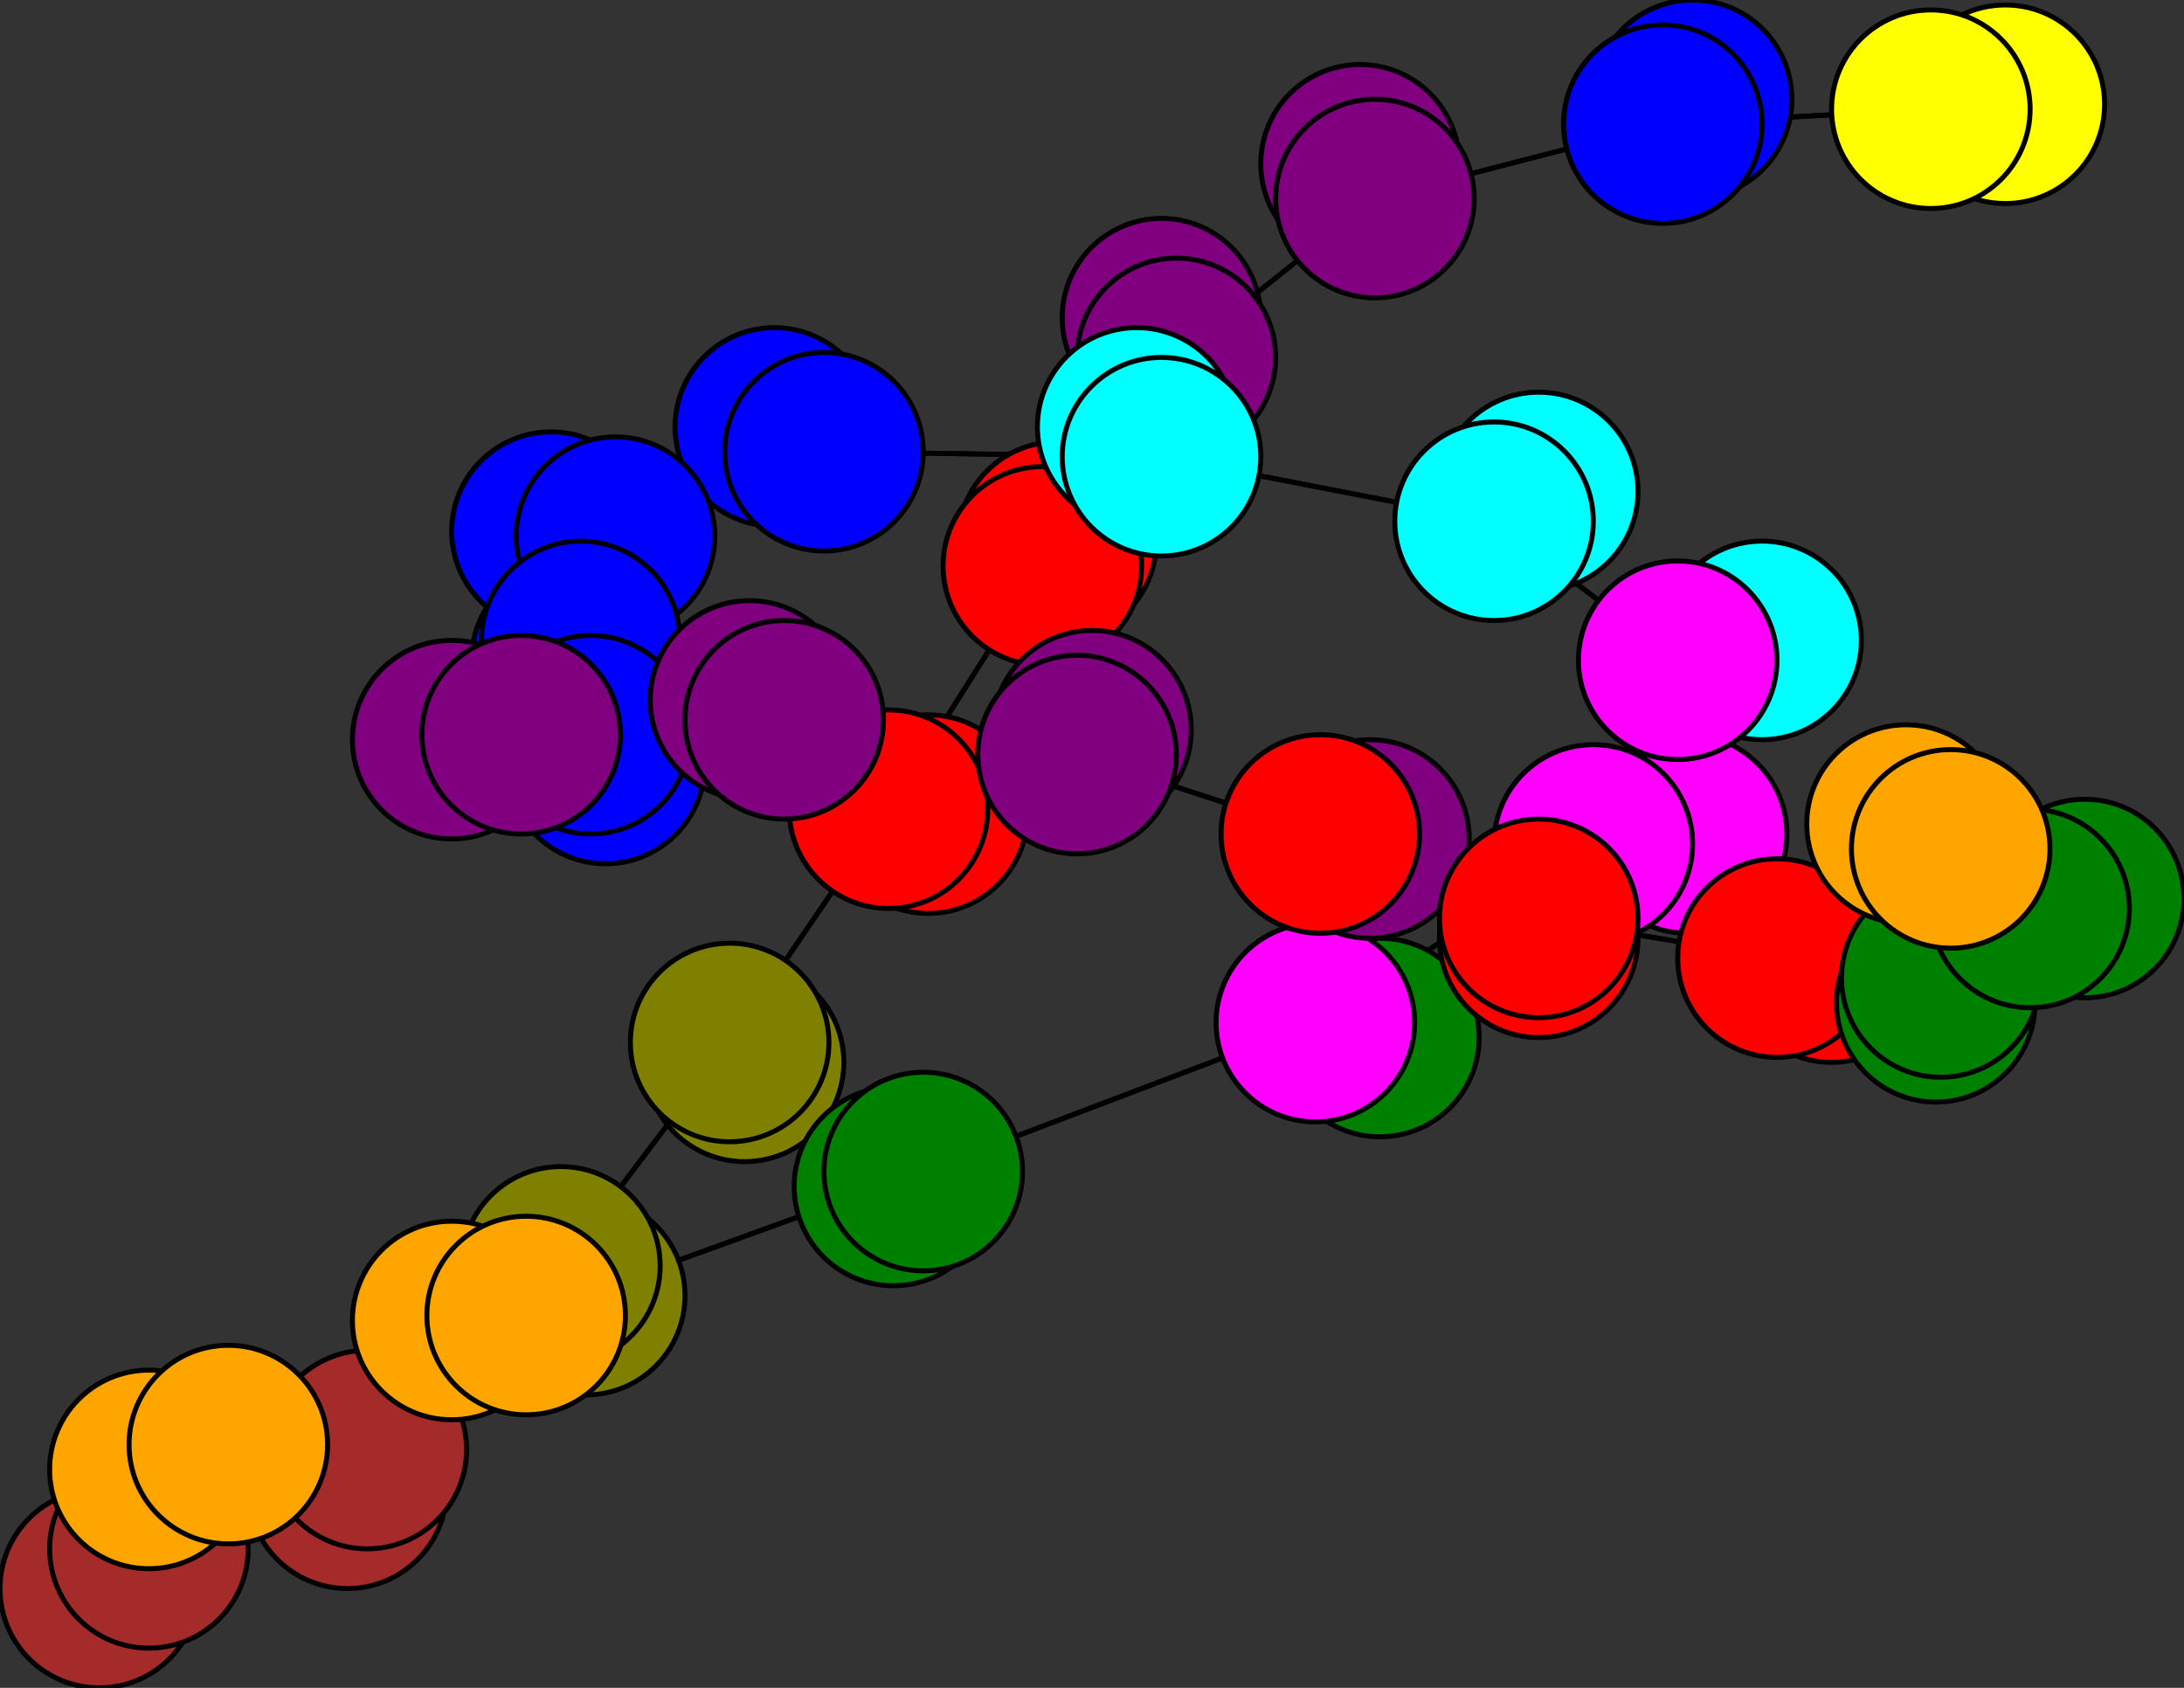 <svg width="440" height="340" xmlns="http://www.w3.org/2000/svg">
<rect width="100%" height="100%" fill="#333333" stroke="none"/>
<path stroke-width="1" stroke="black" d="M 404 21 389 22"/>
<path stroke-width="1" stroke="black" d="M 105 148 119 148"/>
<path stroke-width="1" stroke="black" d="M 91 149 105 148"/>
<path stroke-width="1" stroke="black" d="M 119 148 105 148"/>
<path stroke-width="1" stroke="black" d="M 119 148 122 154"/>
<path stroke-width="1" stroke="black" d="M 119 148 117 129"/>
<path stroke-width="1" stroke="black" d="M 122 154 119 148"/>
<path stroke-width="1" stroke="black" d="M 117 129 119 148"/>
<path stroke-width="1" stroke="black" d="M 117 129 115 133"/>
<path stroke-width="1" stroke="black" d="M 117 129 124 108"/>
<path stroke-width="1" stroke="black" d="M 115 133 117 129"/>
<path stroke-width="1" stroke="black" d="M 124 108 117 129"/>
<path stroke-width="1" stroke="black" d="M 124 108 111 107"/>
<path stroke-width="1" stroke="black" d="M 105 148 91 149"/>
<path stroke-width="1" stroke="black" d="M 124 108 166 91"/>
<path stroke-width="1" stroke="black" d="M 166 91 124 108"/>
<path stroke-width="1" stroke="black" d="M 166 91 156 86"/>
<path stroke-width="1" stroke="black" d="M 166 91 234 92"/>
<path stroke-width="1" stroke="black" d="M 156 86 166 91"/>
<path stroke-width="1" stroke="black" d="M 234 92 166 91"/>
<path stroke-width="1" stroke="black" d="M 234 92 229 86"/>
<path stroke-width="1" stroke="black" d="M 234 92 301 105"/>
<path stroke-width="1" stroke="black" d="M 229 86 234 92"/>
<path stroke-width="1" stroke="black" d="M 301 105 234 92"/>
<path stroke-width="1" stroke="black" d="M 301 105 310 99"/>
<path stroke-width="1" stroke="black" d="M 301 105 338 133"/>
<path stroke-width="1" stroke="black" d="M 310 99 301 105"/>
<path stroke-width="1" stroke="black" d="M 111 107 124 108"/>
<path stroke-width="1" stroke="black" d="M 105 148 158 145"/>
<path stroke-width="1" stroke="black" d="M 151 141 158 145"/>
<path stroke-width="1" stroke="black" d="M 158 145 105 148"/>
<path stroke-width="1" stroke="black" d="M 384 166 393 171"/>
<path stroke-width="1" stroke="black" d="M 409 183 393 171"/>
<path stroke-width="1" stroke="black" d="M 409 183 420 181"/>
<path stroke-width="1" stroke="black" d="M 409 183 391 197"/>
<path stroke-width="1" stroke="black" d="M 420 181 409 183"/>
<path stroke-width="1" stroke="black" d="M 391 197 409 183"/>
<path stroke-width="1" stroke="black" d="M 391 197 390 202"/>
<path stroke-width="1" stroke="black" d="M 391 197 358 193"/>
<path stroke-width="1" stroke="black" d="M 390 202 391 197"/>
<path stroke-width="1" stroke="black" d="M 358 193 391 197"/>
<path stroke-width="1" stroke="black" d="M 358 193 369 194"/>
<path stroke-width="1" stroke="black" d="M 358 193 310 185"/>
<path stroke-width="1" stroke="black" d="M 369 194 358 193"/>
<path stroke-width="1" stroke="black" d="M 310 185 358 193"/>
<path stroke-width="1" stroke="black" d="M 310 185 310 189"/>
<path stroke-width="1" stroke="black" d="M 310 185 266 168"/>
<path stroke-width="1" stroke="black" d="M 310 189 310 185"/>
<path stroke-width="1" stroke="black" d="M 266 168 310 185"/>
<path stroke-width="1" stroke="black" d="M 266 168 276 169"/>
<path stroke-width="1" stroke="black" d="M 266 168 217 152"/>
<path stroke-width="1" stroke="black" d="M 276 169 266 168"/>
<path stroke-width="1" stroke="black" d="M 217 152 266 168"/>
<path stroke-width="1" stroke="black" d="M 217 152 220 147"/>
<path stroke-width="1" stroke="black" d="M 217 152 158 145"/>
<path stroke-width="1" stroke="black" d="M 220 147 217 152"/>
<path stroke-width="1" stroke="black" d="M 158 145 217 152"/>
<path stroke-width="1" stroke="black" d="M 158 145 151 141"/>
<path stroke-width="1" stroke="black" d="M 338 133 301 105"/>
<path stroke-width="1" stroke="black" d="M 338 133 355 129"/>
<path stroke-width="1" stroke="black" d="M 338 133 321 170"/>
<path stroke-width="1" stroke="black" d="M 355 129 338 133"/>
<path stroke-width="1" stroke="black" d="M 118 261 113 255"/>
<path stroke-width="1" stroke="black" d="M 147 210 113 255"/>
<path stroke-width="1" stroke="black" d="M 147 210 150 214"/>
<path stroke-width="1" stroke="black" d="M 147 210 179 163"/>
<path stroke-width="1" stroke="black" d="M 150 214 147 210"/>
<path stroke-width="1" stroke="black" d="M 179 163 147 210"/>
<path stroke-width="1" stroke="black" d="M 179 163 187 164"/>
<path stroke-width="1" stroke="black" d="M 179 163 210 114"/>
<path stroke-width="1" stroke="black" d="M 187 164 179 163"/>
<path stroke-width="1" stroke="black" d="M 210 114 179 163"/>
<path stroke-width="1" stroke="black" d="M 210 114 213 109"/>
<path stroke-width="1" stroke="black" d="M 210 114 237 72"/>
<path stroke-width="1" stroke="black" d="M 213 109 210 114"/>
<path stroke-width="1" stroke="black" d="M 237 72 210 114"/>
<path stroke-width="1" stroke="black" d="M 237 72 234 64"/>
<path stroke-width="1" stroke="black" d="M 237 72 277 40"/>
<path stroke-width="1" stroke="black" d="M 234 64 237 72"/>
<path stroke-width="1" stroke="black" d="M 277 40 237 72"/>
<path stroke-width="1" stroke="black" d="M 277 40 274 33"/>
<path stroke-width="1" stroke="black" d="M 277 40 335 25"/>
<path stroke-width="1" stroke="black" d="M 274 33 277 40"/>
<path stroke-width="1" stroke="black" d="M 335 25 277 40"/>
<path stroke-width="1" stroke="black" d="M 335 25 341 20"/>
<path stroke-width="1" stroke="black" d="M 335 25 389 22"/>
<path stroke-width="1" stroke="black" d="M 341 20 335 25"/>
<path stroke-width="1" stroke="black" d="M 389 22 335 25"/>
<path stroke-width="1" stroke="black" d="M 389 22 404 21"/>
<path stroke-width="1" stroke="black" d="M 113 255 147 210"/>
<path stroke-width="1" stroke="black" d="M 393 171 409 183"/>
<path stroke-width="1" stroke="black" d="M 113 255 118 261"/>
<path stroke-width="1" stroke="black" d="M 70 300 74 292"/>
<path stroke-width="1" stroke="black" d="M 321 170 338 133"/>
<path stroke-width="1" stroke="black" d="M 321 170 340 168"/>
<path stroke-width="1" stroke="black" d="M 321 170 265 206"/>
<path stroke-width="1" stroke="black" d="M 340 168 321 170"/>
<path stroke-width="1" stroke="black" d="M 265 206 321 170"/>
<path stroke-width="1" stroke="black" d="M 265 206 278 209"/>
<path stroke-width="1" stroke="black" d="M 265 206 186 236"/>
<path stroke-width="1" stroke="black" d="M 278 209 265 206"/>
<path stroke-width="1" stroke="black" d="M 186 236 265 206"/>
<path stroke-width="1" stroke="black" d="M 186 236 180 239"/>
<path stroke-width="1" stroke="black" d="M 186 236 106 265"/>
<path stroke-width="1" stroke="black" d="M 180 239 186 236"/>
<path stroke-width="1" stroke="black" d="M 106 265 186 236"/>
<path stroke-width="1" stroke="black" d="M 106 265 91 266"/>
<path stroke-width="1" stroke="black" d="M 106 265 46 291"/>
<path stroke-width="1" stroke="black" d="M 91 266 106 265"/>
<path stroke-width="1" stroke="black" d="M 46 291 106 265"/>
<path stroke-width="1" stroke="black" d="M 46 291 30 296"/>
<path stroke-width="1" stroke="black" d="M 46 291 30 312"/>
<path stroke-width="1" stroke="black" d="M 30 296 46 291"/>
<path stroke-width="1" stroke="black" d="M 30 312 46 291"/>
<path stroke-width="1" stroke="black" d="M 30 312 20 320"/>
<path stroke-width="1" stroke="black" d="M 30 312 74 292"/>
<path stroke-width="1" stroke="black" d="M 20 320 30 312"/>
<path stroke-width="1" stroke="black" d="M 74 292 30 312"/>
<path stroke-width="1" stroke="black" d="M 74 292 70 300"/>
<path stroke-width="1" stroke="black" d="M 74 292 113 255"/>
<path stroke-width="1" stroke="black" d="M 113 255 74 292"/>
<path stroke-width="1" stroke="black" d="M 393 171 384 166"/>
<circle cx="404" cy="21" r="20.0" style="fill:yellow;stroke:black;stroke-width:1.0"/>
<circle cx="389" cy="22" r="20.0" style="fill:yellow;stroke:black;stroke-width:1.0"/>
<circle cx="341" cy="20" r="20.0" style="fill:blue;stroke:black;stroke-width:1.0"/>
<circle cx="335" cy="25" r="20.0" style="fill:blue;stroke:black;stroke-width:1.0"/>
<circle cx="274" cy="33" r="20.0" style="fill:purple;stroke:black;stroke-width:1.0"/>
<circle cx="277" cy="40" r="20.0" style="fill:purple;stroke:black;stroke-width:1.0"/>
<circle cx="234" cy="64" r="20.0" style="fill:purple;stroke:black;stroke-width:1.0"/>
<circle cx="237" cy="72" r="20.0" style="fill:purple;stroke:black;stroke-width:1.0"/>
<circle cx="213" cy="109" r="20.0" style="fill:red;stroke:black;stroke-width:1.0"/>
<circle cx="210" cy="114" r="20.0" style="fill:red;stroke:black;stroke-width:1.0"/>
<circle cx="187" cy="164" r="20.0" style="fill:red;stroke:black;stroke-width:1.0"/>
<circle cx="179" cy="163" r="20.0" style="fill:red;stroke:black;stroke-width:1.0"/>
<circle cx="150" cy="214" r="20.0" style="fill:olive;stroke:black;stroke-width:1.0"/>
<circle cx="147" cy="210" r="20.0" style="fill:olive;stroke:black;stroke-width:1.0"/>
<circle cx="118" cy="261" r="20.0" style="fill:olive;stroke:black;stroke-width:1.0"/>
<circle cx="113" cy="255" r="20.0" style="fill:olive;stroke:black;stroke-width:1.0"/>
<circle cx="70" cy="300" r="20.0" style="fill:brown;stroke:black;stroke-width:1.0"/>
<circle cx="74" cy="292" r="20.0" style="fill:brown;stroke:black;stroke-width:1.0"/>
<circle cx="20" cy="320" r="20.0" style="fill:brown;stroke:black;stroke-width:1.0"/>
<circle cx="30" cy="312" r="20.0" style="fill:brown;stroke:black;stroke-width:1.0"/>
<circle cx="30" cy="296" r="20.0" style="fill:orange;stroke:black;stroke-width:1.0"/>
<circle cx="46" cy="291" r="20.0" style="fill:orange;stroke:black;stroke-width:1.0"/>
<circle cx="91" cy="266" r="20.0" style="fill:orange;stroke:black;stroke-width:1.0"/>
<circle cx="106" cy="265" r="20.0" style="fill:orange;stroke:black;stroke-width:1.0"/>
<circle cx="180" cy="239" r="20.0" style="fill:green;stroke:black;stroke-width:1.0"/>
<circle cx="186" cy="236" r="20.0" style="fill:green;stroke:black;stroke-width:1.0"/>
<circle cx="278" cy="209" r="20.0" style="fill:green;stroke:black;stroke-width:1.0"/>
<circle cx="265" cy="206" r="20.0" style="fill:fuchsia;stroke:black;stroke-width:1.0"/>
<circle cx="340" cy="168" r="20.0" style="fill:fuchsia;stroke:black;stroke-width:1.0"/>
<circle cx="321" cy="170" r="20.0" style="fill:fuchsia;stroke:black;stroke-width:1.0"/>
<circle cx="355" cy="129" r="20.0" style="fill:aqua;stroke:black;stroke-width:1.0"/>
<circle cx="338" cy="133" r="20.0" style="fill:fuchsia;stroke:black;stroke-width:1.0"/>
<circle cx="310" cy="99" r="20.0" style="fill:aqua;stroke:black;stroke-width:1.0"/>
<circle cx="301" cy="105" r="20.0" style="fill:aqua;stroke:black;stroke-width:1.0"/>
<circle cx="229" cy="86" r="20.0" style="fill:aqua;stroke:black;stroke-width:1.0"/>
<circle cx="234" cy="92" r="20.0" style="fill:aqua;stroke:black;stroke-width:1.0"/>
<circle cx="156" cy="86" r="20.0" style="fill:blue;stroke:black;stroke-width:1.0"/>
<circle cx="166" cy="91" r="20.0" style="fill:blue;stroke:black;stroke-width:1.0"/>
<circle cx="111" cy="107" r="20.0" style="fill:blue;stroke:black;stroke-width:1.0"/>
<circle cx="124" cy="108" r="20.0" style="fill:blue;stroke:black;stroke-width:1.0"/>
<circle cx="115" cy="133" r="20.0" style="fill:blue;stroke:black;stroke-width:1.0"/>
<circle cx="117" cy="129" r="20.0" style="fill:blue;stroke:black;stroke-width:1.0"/>
<circle cx="122" cy="154" r="20.0" style="fill:blue;stroke:black;stroke-width:1.0"/>
<circle cx="119" cy="148" r="20.0" style="fill:blue;stroke:black;stroke-width:1.0"/>
<circle cx="91" cy="149" r="20.0" style="fill:purple;stroke:black;stroke-width:1.0"/>
<circle cx="105" cy="148" r="20.0" style="fill:purple;stroke:black;stroke-width:1.0"/>
<circle cx="151" cy="141" r="20.0" style="fill:purple;stroke:black;stroke-width:1.0"/>
<circle cx="158" cy="145" r="20.0" style="fill:purple;stroke:black;stroke-width:1.0"/>
<circle cx="220" cy="147" r="20.0" style="fill:purple;stroke:black;stroke-width:1.0"/>
<circle cx="217" cy="152" r="20.0" style="fill:purple;stroke:black;stroke-width:1.0"/>
<circle cx="276" cy="169" r="20.0" style="fill:purple;stroke:black;stroke-width:1.0"/>
<circle cx="266" cy="168" r="20.0" style="fill:red;stroke:black;stroke-width:1.0"/>
<circle cx="310" cy="189" r="20.0" style="fill:red;stroke:black;stroke-width:1.0"/>
<circle cx="310" cy="185" r="20.0" style="fill:red;stroke:black;stroke-width:1.0"/>
<circle cx="369" cy="194" r="20.0" style="fill:red;stroke:black;stroke-width:1.0"/>
<circle cx="358" cy="193" r="20.0" style="fill:red;stroke:black;stroke-width:1.0"/>
<circle cx="390" cy="202" r="20.0" style="fill:green;stroke:black;stroke-width:1.0"/>
<circle cx="391" cy="197" r="20.0" style="fill:green;stroke:black;stroke-width:1.0"/>
<circle cx="420" cy="181" r="20.0" style="fill:green;stroke:black;stroke-width:1.0"/>
<circle cx="409" cy="183" r="20.0" style="fill:green;stroke:black;stroke-width:1.0"/>
<circle cx="384" cy="166" r="20.0" style="fill:orange;stroke:black;stroke-width:1.0"/>
<circle cx="393" cy="171" r="20.0" style="fill:orange;stroke:black;stroke-width:1.0"/>
</svg>
